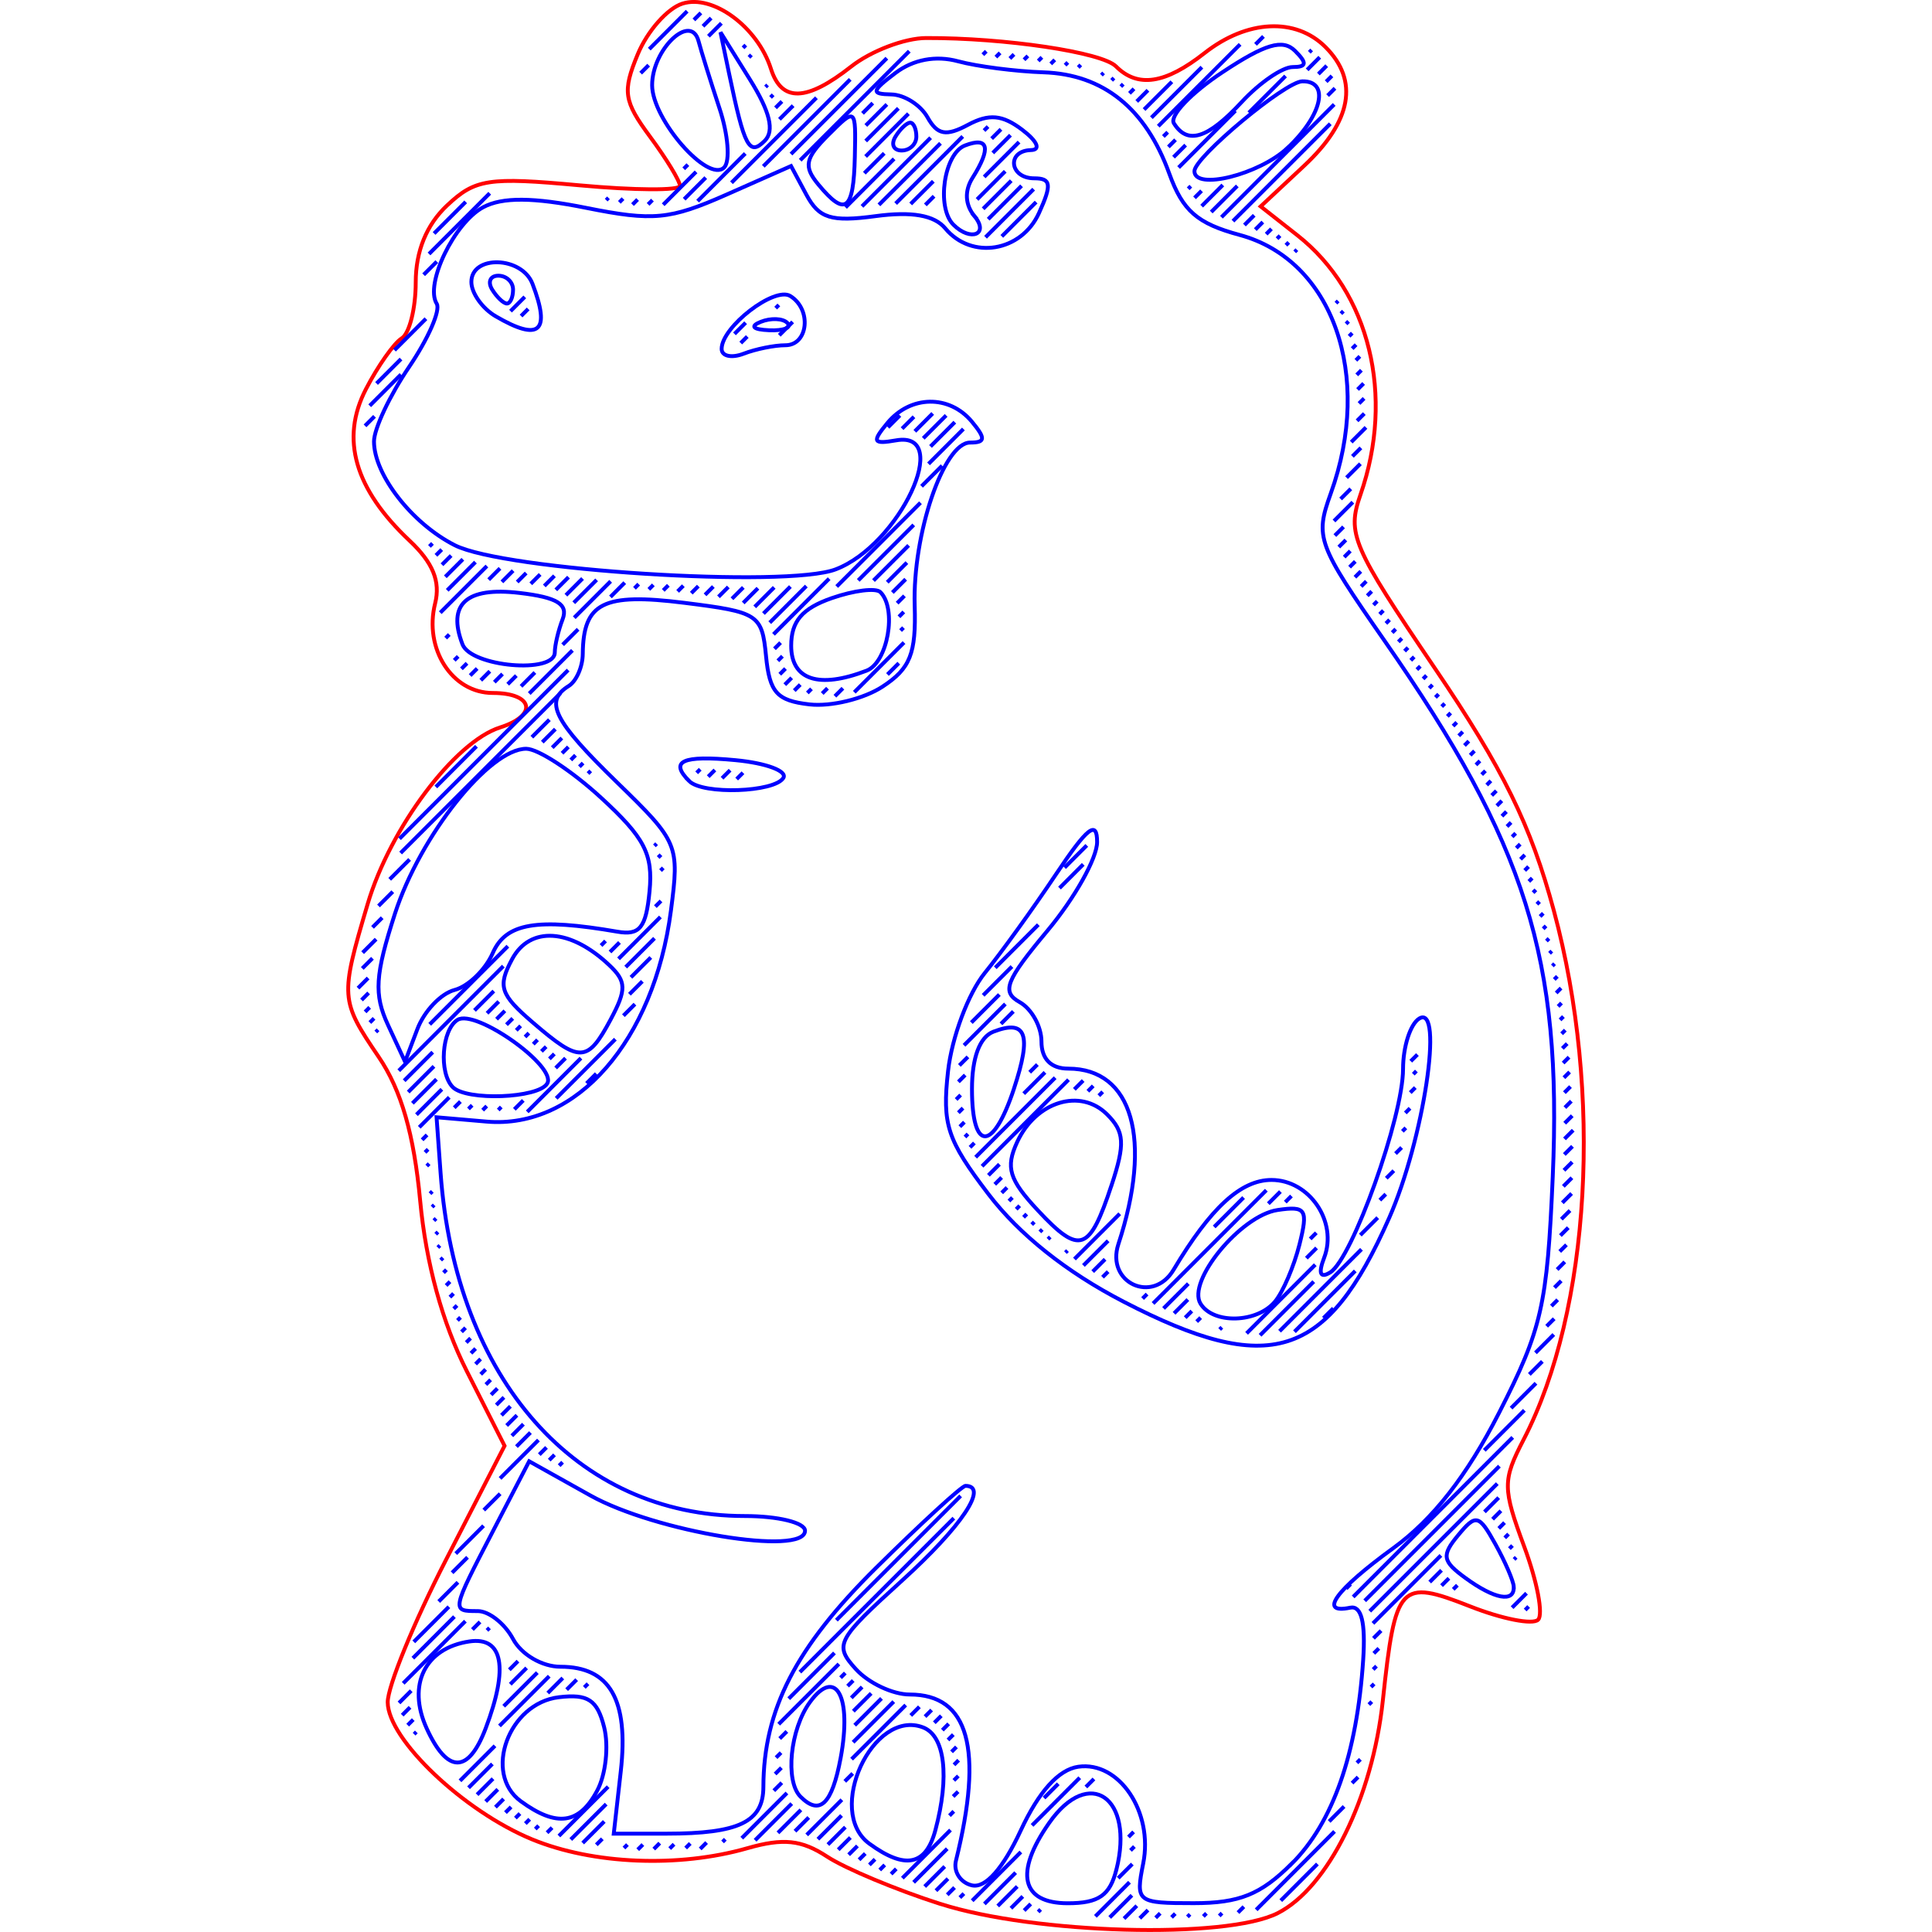 <?xml version="1.0" encoding="UTF-8" standalone="no"?>
<!-- Created with Inkscape (http://www.inkscape.org/) -->

<svg
   xmlns:dc="http://purl.org/dc/elements/1.1/"
   xmlns:cc="http://creativecommons.org/ns#"
   xmlns:rdf="http://www.w3.org/1999/02/22-rdf-syntax-ns#"
   xmlns:svg="http://www.w3.org/2000/svg"
   xmlns="http://www.w3.org/2000/svg"
   xmlns:sodipodi="http://sodipodi.sourceforge.net/DTD/sodipodi-0.dtd"
   xmlns:inkscape="http://www.inkscape.org/namespaces/inkscape"
   width="50mm"
   height="50mm"
   viewBox="0 0 50 50"
   version="1.1"
   id="svg1586"
   inkscape:version="0.92.2 2405546, 2018-03-11"
   sodipodi:docname="50.svg">
  <sodipodi:namedview
     id="base"
     pagecolor="#ffffff"
     bordercolor="#666666"
     borderopacity="1.0"
     inkscape:pageopacity="0.0"
     inkscape:pageshadow="2"
     inkscape:zoom="1.1678255"
     inkscape:cx="88.881358"
     inkscape:cy="81.91853"
     inkscape:document-units="mm"
     inkscape:current-layer="layer1"
     showgrid="false"
     inkscape:window-width="1366"
     inkscape:window-height="703"
     inkscape:window-x="0"
     inkscape:window-y="0"
     inkscape:window-maximized="1" />
  <defs
     id="defs1580" />
  <g
     transform="translate(0,-247)"
     id="layer1"
     inkscape:groupmode="layer"
     inkscape:label="Layer 1">
    <g
       id="g980"
       transform="translate(-4.481,-3.5612758e-5)">
      <path
         id="path948"
         d="m 28.818,296.274 c -1.142,-0.365 -2.462,-0.917 -2.933,-1.226 -0.661,-0.433 -1.133,-0.483 -2.06,-0.217 -1.779,0.511 -3.996,0.42 -5.572,-0.228 -1.771,-0.728 -3.731,-2.588 -3.738,-3.548 -0.003,-0.407 0.676,-2.066 1.509,-3.688 l 1.515,-2.949 -0.976,-1.93 c -0.635,-1.256 -1.057,-2.797 -1.208,-4.412 -0.161,-1.723 -0.489,-2.861 -1.073,-3.722 -0.996,-1.468 -1.001,-1.549 -0.286,-3.959 0.585,-1.972 2.253,-4.195 3.425,-4.568 0.989,-0.314 0.866,-0.893 -0.189,-0.893 -1.05,0 -1.785,-1.143 -1.49,-2.318 0.142,-0.568 -0.056,-1.054 -0.66,-1.622 -1.421,-1.336 -1.797,-2.636 -1.132,-3.921 0.311,-0.602 0.729,-1.195 0.928,-1.318 0.199,-0.123 0.362,-0.775 0.362,-1.449 0,-0.804 0.278,-1.487 0.81,-1.988 0.729,-0.687 1.069,-0.739 3.419,-0.523 1.435,0.132 2.609,0.139 2.609,0.015 0,-0.124 -0.347,-0.695 -0.772,-1.27 -0.683,-0.924 -0.72,-1.171 -0.321,-2.134 0.248,-0.599 0.769,-1.19 1.158,-1.313 0.786,-0.25 1.946,0.606 2.29,1.688 0.276,0.87 0.92,0.852 2.079,-0.061 0.512,-0.403 1.385,-0.735 1.938,-0.736 2.043,-0.006 4.547,0.368 4.912,0.733 0.564,0.564 1.275,0.457 2.293,-0.344 1.099,-0.865 2.359,-0.927 3.131,-0.154 0.868,0.869 0.678,1.921 -0.557,3.074 l -1.122,1.049 0.95,0.747 c 1.873,1.474 2.525,4.152 1.634,6.71 -0.354,1.017 -0.219,1.332 1.924,4.495 1.776,2.62 2.483,4.061 3.08,6.275 1.273,4.718 0.952,10.333 -0.782,13.686 -0.548,1.059 -0.546,1.257 0.017,2.777 0.334,0.9 0.494,1.749 0.358,1.886 -0.137,0.137 -0.93,-0.018 -1.762,-0.346 -1.82,-0.715 -1.933,-0.594 -2.257,2.437 -0.27,2.523 -1.418,4.844 -2.723,5.504 -1.337,0.677 -6.284,0.54 -8.726,-0.24 z"
         style="fill:none;stroke:#ff0000;stroke-width:0.1;stroke-miterlimit:4;stroke-dasharray:none"
         inkscape:connector-curvature="0" />
      <path
         id="path946"
         d="m 33.374,295.385 c 0.469,-1.87 -0.706,-2.686 -1.74,-1.209 -0.905,1.292 -0.723,2.08 0.48,2.08 0.801,0 1.091,-0.201 1.259,-0.871 z"
         style="fill:none;stroke:#0000ff;stroke-width:0.1;stroke-miterlimit:4;stroke-dasharray:none"
         inkscape:connector-curvature="0" />
      <path
         id="path944"
         d="m 37.91,295.234 c 1.068,-1.068 1.688,-2.837 1.85,-5.277 0.064,-0.971 -0.045,-1.411 -0.337,-1.35 -0.834,0.174 -0.374,-0.46 1.119,-1.544 1.023,-0.743 1.902,-1.867 2.736,-3.502 1.107,-2.17 1.244,-2.775 1.388,-6.107 0.244,-5.651 -0.68,-8.594 -4.355,-13.874 -1.738,-2.497 -1.801,-2.67 -1.391,-3.806 1.105,-3.057 0.052,-6.045 -2.358,-6.694 -1.096,-0.295 -1.472,-0.623 -1.82,-1.587 -0.609,-1.686 -1.708,-2.57 -3.256,-2.621 -0.721,-0.024 -1.717,-0.152 -2.211,-0.286 -0.576,-0.156 -1.159,-0.047 -1.619,0.302 -0.624,0.472 -0.638,0.546 -0.108,0.556 0.337,0.007 0.758,0.273 0.937,0.592 0.256,0.457 0.479,0.499 1.048,0.194 0.546,-0.292 0.889,-0.261 1.402,0.128 0.391,0.296 0.489,0.519 0.23,0.526 -0.641,0.016 -0.56,0.731 0.082,0.731 0.437,0 0.459,0.161 0.122,0.9 -0.458,1.005 -1.744,1.215 -2.424,0.396 -0.283,-0.342 -0.866,-0.444 -1.808,-0.317 -1.146,0.154 -1.459,0.057 -1.787,-0.555 l -0.397,-0.742 -1.669,0.739 c -1.47,0.65 -1.903,0.691 -3.631,0.344 -1.372,-0.276 -2.173,-0.281 -2.665,-0.018 -0.751,0.402 -1.518,1.992 -1.205,2.498 0.104,0.168 -0.219,0.906 -0.717,1.64 -0.498,0.734 -0.906,1.6 -0.906,1.925 0,0.861 0.981,2.122 2.091,2.686 1.276,0.649 8.576,1.112 9.857,0.624 1.653,-0.629 3.044,-3.596 1.566,-3.339 -0.602,0.105 -0.634,0.042 -0.226,-0.45 0.598,-0.721 1.602,-0.735 2.186,-0.032 0.361,0.436 0.352,0.54 -0.048,0.54 -0.682,0 -1.49,2.379 -1.433,4.22 0.038,1.243 -0.113,1.625 -0.832,2.096 -0.483,0.317 -1.335,0.524 -1.892,0.46 -0.842,-0.097 -1.031,-0.307 -1.123,-1.247 -0.105,-1.085 -0.192,-1.141 -2.118,-1.382 -2.098,-0.262 -2.613,-0.003 -2.625,1.322 -0.003,0.335 -0.167,0.709 -0.365,0.831 -0.641,0.397 -0.389,0.899 1.257,2.499 1.582,1.538 1.612,1.61 1.389,3.317 -0.44,3.365 -2.444,5.658 -4.769,5.457 l -1.296,-0.112 0.104,1.44 c 0.387,5.351 3.516,8.88 7.873,8.88 0.858,0 1.559,0.171 1.559,0.38 0,0.665 -3.873,0.029 -5.559,-0.914 l -1.58,-0.883 -0.929,1.792 c -1.088,2.097 -1.085,2.085 -0.402,2.085 0.29,0 0.7,0.324 0.912,0.72 0.217,0.405 0.753,0.72 1.228,0.72 1.278,0 1.77,0.852 1.562,2.703 l -0.182,1.617 h 1.366 c 1.876,0 2.504,-0.303 2.506,-1.209 0.005,-1.997 0.839,-3.618 2.919,-5.673 1.179,-1.165 2.219,-2.119 2.311,-2.119 0.606,0 -0.094,1.047 -1.635,2.445 -1.703,1.546 -1.769,1.67 -1.204,2.295 0.329,0.363 0.957,0.66 1.397,0.66 1.526,0 1.915,1.399 1.196,4.299 -0.071,0.285 0.117,0.573 0.416,0.64 0.348,0.078 0.803,-0.435 1.26,-1.419 0.47,-1.012 0.981,-1.578 1.49,-1.651 1.057,-0.151 1.946,1.173 1.68,2.503 -0.2,1 -0.164,1.028 1.307,1.028 1.182,0 1.736,-0.224 2.535,-1.023 z"
         style="fill:none;stroke:#0000ff;stroke-width:0.1;stroke-miterlimit:4;stroke-dasharray:none"
         inkscape:connector-curvature="0" />
      <path
         id="path942"
         d="m 33.551,280.683 c -1.471,-0.762 -2.693,-1.735 -3.488,-2.778 -1.073,-1.407 -1.202,-1.801 -1.046,-3.189 0.098,-0.871 0.525,-2.01 0.948,-2.532 0.423,-0.522 1.251,-1.669 1.839,-2.549 0.819,-1.226 1.07,-1.423 1.07,-0.844 0,0.416 -0.577,1.448 -1.283,2.293 -1.088,1.303 -1.197,1.585 -0.72,1.852 0.31,0.174 0.563,0.631 0.563,1.018 0,0.453 0.246,0.702 0.694,0.702 1.663,0 2.187,1.832 1.297,4.541 -0.329,1 0.889,1.568 1.428,0.665 0.958,-1.605 1.742,-2.325 2.533,-2.325 0.985,0 1.72,1.084 1.364,2.013 -0.157,0.409 -0.102,0.54 0.158,0.379 0.569,-0.352 1.884,-4.026 1.884,-5.265 0,-0.575 0.188,-1.161 0.417,-1.303 0.648,-0.401 0.115,3.144 -0.777,5.161 -1.617,3.658 -3.095,4.122 -6.879,2.162 z"
         style="fill:none;stroke:#0000ff;stroke-width:0.1;stroke-miterlimit:4;stroke-dasharray:none"
         inkscape:connector-curvature="0" />
      <path
         id="path940"
         d="m 37.479,280.684 c 0.206,-0.249 0.49,-0.911 0.631,-1.471 0.229,-0.915 0.172,-1.007 -0.565,-0.898 -0.953,0.141 -2.354,1.844 -1.994,2.425 0.33,0.535 1.466,0.502 1.928,-0.056 z"
         style="fill:none;stroke:#0000ff;stroke-width:0.1;stroke-miterlimit:4;stroke-dasharray:none"
         inkscape:connector-curvature="0" />
      <path
         id="path938"
         d="m 33.248,277.674 c 0.354,-1.073 0.335,-1.384 -0.114,-1.832 -0.691,-0.691 -1.841,-0.339 -2.328,0.712 -0.306,0.662 -0.211,0.973 0.543,1.779 1.078,1.152 1.329,1.065 1.898,-0.659 z"
         style="fill:none;stroke:#0000ff;stroke-width:0.1;stroke-miterlimit:4;stroke-dasharray:none"
         inkscape:connector-curvature="0" />
      <path
         id="path936"
         d="m 30.723,275.172 c 0.463,-1.404 0.32,-1.799 -0.532,-1.472 -0.355,0.136 -0.555,0.671 -0.555,1.484 0,1.637 0.546,1.63 1.088,-0.013 z"
         style="fill:none;stroke:#0000ff;stroke-width:0.1;stroke-miterlimit:4;stroke-dasharray:none"
         inkscape:connector-curvature="0" />
      <path
         id="path934"
         d="m 22.318,267.215 c -0.519,-0.519 -0.179,-0.673 1.198,-0.542 0.791,0.075 1.348,0.282 1.238,0.46 -0.231,0.374 -2.082,0.437 -2.436,0.082 z"
         style="fill:none;stroke:#0000ff;stroke-width:0.1;stroke-miterlimit:4;stroke-dasharray:none"
         inkscape:connector-curvature="0" />
      <path
         id="path932"
         d="m 23.157,256.029 c 0,-0.569 1.367,-1.622 1.777,-1.368 0.56,0.346 0.467,1.274 -0.128,1.274 -0.281,0 -0.767,0.098 -1.08,0.219 -0.313,0.12 -0.569,0.064 -0.569,-0.124 z"
         style="fill:none;stroke:#0000ff;stroke-width:0.1;stroke-miterlimit:4;stroke-dasharray:none"
         inkscape:connector-curvature="0" />
      <path
         id="path930"
         d="m 24.859,255.357 c -0.12,-0.12 -0.43,-0.132 -0.69,-0.028 -0.287,0.115 -0.202,0.2 0.217,0.218 0.379,0.016 0.592,-0.07 0.472,-0.189 z"
         style="fill:none;stroke:#0000ff;stroke-width:0.1;stroke-miterlimit:4;stroke-dasharray:none"
         inkscape:connector-curvature="0" />
      <path
         id="path928"
         d="m 17.31,255.186 c -0.346,-0.202 -0.63,-0.602 -0.63,-0.889 0,-0.706 1.307,-0.667 1.581,0.047 0.478,1.245 0.185,1.504 -0.951,0.842 z"
         style="fill:none;stroke:#0000ff;stroke-width:0.1;stroke-miterlimit:4;stroke-dasharray:none"
         inkscape:connector-curvature="0" />
      <path
         id="path926"
         d="m 17.759,254.495 c 0,-0.198 -0.171,-0.36 -0.381,-0.36 -0.21,0 -0.281,0.162 -0.159,0.36 0.122,0.198 0.294,0.36 0.381,0.36 0.087,0 0.159,-0.162 0.159,-0.36 z"
         style="fill:none;stroke:#0000ff;stroke-width:0.1;stroke-miterlimit:4;stroke-dasharray:none"
         inkscape:connector-curvature="0" />
      <path
         id="path924"
         d="m 28.688,294.367 c 0.373,-1.394 0.248,-2.445 -0.318,-2.662 -1.3,-0.499 -2.536,2.171 -1.392,3.008 0.928,0.679 1.464,0.57 1.71,-0.346 z"
         style="fill:none;stroke:#0000ff;stroke-width:0.1;stroke-miterlimit:4;stroke-dasharray:none"
         inkscape:connector-curvature="0" />
      <path
         id="path922"
         d="m 19.936,293.343 c 0.222,-0.414 0.303,-1.154 0.18,-1.643 -0.177,-0.707 -0.417,-0.866 -1.172,-0.776 -1.299,0.154 -1.966,1.974 -0.986,2.691 0.929,0.679 1.512,0.599 1.978,-0.272 z"
         style="fill:none;stroke:#0000ff;stroke-width:0.1;stroke-miterlimit:4;stroke-dasharray:none"
         inkscape:connector-curvature="0" />
      <path
         id="path920"
         d="m 26.236,292.5 c 0.299,-1.597 -0.123,-2.368 -0.794,-1.449 -0.513,0.702 -0.647,2.043 -0.245,2.446 0.5,0.501 0.815,0.199 1.039,-0.997 z"
         style="fill:none;stroke:#0000ff;stroke-width:0.1;stroke-miterlimit:4;stroke-dasharray:none"
         inkscape:connector-curvature="0" />
      <path
         id="path918"
         d="m 17.049,291.733 c 0.6,-1.58 0.45,-2.381 -0.422,-2.252 -1.148,0.171 -1.616,1.124 -1.105,2.247 0.537,1.179 1.079,1.181 1.527,0.005 z"
         style="fill:none;stroke:#0000ff;stroke-width:0.1;stroke-miterlimit:4;stroke-dasharray:none"
         inkscape:connector-curvature="0" />
      <path
         id="path916"
         d="m 43.657,288.066 c -0.007,-0.149 -0.221,-0.645 -0.476,-1.104 -0.427,-0.769 -0.502,-0.787 -0.963,-0.231 -0.434,0.524 -0.41,0.67 0.184,1.104 0.755,0.552 1.274,0.648 1.254,0.231 z"
         style="fill:none;stroke:#0000ff;stroke-width:0.1;stroke-miterlimit:4;stroke-dasharray:none"
         inkscape:connector-curvature="0" />
      <path
         id="path914"
         d="m 18.642,275.043 c 0.269,-0.435 -1.849,-1.94 -2.32,-1.649 -0.409,0.253 -0.488,1.376 -0.122,1.742 0.359,0.359 2.206,0.289 2.442,-0.092 z"
         style="fill:none;stroke:#0000ff;stroke-width:0.1;stroke-miterlimit:4;stroke-dasharray:none"
         inkscape:connector-curvature="0" />
      <path
         id="path912"
         d="m 16.245,272.62 c 0.354,-0.092 0.799,-0.523 0.989,-0.956 0.341,-0.777 1.135,-0.912 3.225,-0.552 0.58,0.1 0.742,-0.102 0.832,-1.044 0.093,-0.964 -0.126,-1.387 -1.26,-2.428 -0.755,-0.693 -1.624,-1.261 -1.931,-1.262 -0.952,-0.003 -2.742,2.244 -3.397,4.265 -0.515,1.591 -0.547,2.093 -0.182,2.88 l 0.442,0.953 0.32,-0.844 c 0.176,-0.464 0.609,-0.92 0.963,-1.012 z"
         style="fill:none;stroke:#0000ff;stroke-width:0.1;stroke-miterlimit:4;stroke-dasharray:none"
         inkscape:connector-curvature="0" />
      <path
         id="path910"
         d="m 20.284,273.385 c 0.414,-0.774 0.409,-0.985 -0.029,-1.401 -1.009,-0.959 -2.059,-1.025 -2.522,-0.158 -0.376,0.703 -0.309,0.909 0.538,1.637 1.22,1.05 1.414,1.042 2.013,-0.077 z"
         style="fill:none;stroke:#0000ff;stroke-width:0.1;stroke-miterlimit:4;stroke-dasharray:none"
         inkscape:connector-curvature="0" />
      <path
         id="path908"
         d="m 26.907,264.357 c 0.548,-0.21 0.793,-1.598 0.359,-2.032 -0.116,-0.116 -0.683,-0.046 -1.26,0.155 -0.766,0.267 -1.049,0.599 -1.049,1.231 0,0.886 0.712,1.122 1.95,0.646 z"
         style="fill:none;stroke:#0000ff;stroke-width:0.1;stroke-miterlimit:4;stroke-dasharray:none"
         inkscape:connector-curvature="0" />
      <path
         id="path906"
         d="m 18.839,263.885 c 0,-0.182 0.091,-0.568 0.202,-0.858 0.15,-0.39 -0.141,-0.568 -1.117,-0.682 -1.376,-0.161 -1.874,0.288 -1.474,1.33 0.223,0.583 2.389,0.772 2.389,0.209 z"
         style="fill:none;stroke:#0000ff;stroke-width:0.1;stroke-miterlimit:4;stroke-dasharray:none"
         inkscape:connector-curvature="0" />
      <path
         id="path904"
         d="m 29.7,252.593 c -0.243,-0.293 -0.261,-0.655 -0.05,-0.99 0.488,-0.772 0.418,-1.073 -0.195,-0.838 -0.543,0.208 -0.747,1.603 -0.3,2.05 0.448,0.448 0.936,0.249 0.544,-0.222 z"
         style="fill:none;stroke:#0000ff;stroke-width:0.1;stroke-miterlimit:4;stroke-dasharray:none"
         inkscape:connector-curvature="0" />
      <path
         id="path902"
         d="m 26.604,251.056 c 0.028,-1.276 0.027,-1.276 -0.69,-0.559 -0.598,0.599 -0.641,0.811 -0.254,1.278 0.701,0.846 0.913,0.684 0.944,-0.719 z"
         style="fill:none;stroke:#0000ff;stroke-width:0.1;stroke-miterlimit:4;stroke-dasharray:none"
         inkscape:connector-curvature="0" />
      <path
         id="path900"
         d="m 23.1,249.8 c -0.226,-0.685 -0.47,-1.466 -0.541,-1.736 -0.197,-0.744 -1.201,0.21 -1.201,1.141 0,0.886 1.45,2.543 1.864,2.129 0.159,-0.159 0.105,-0.85 -0.122,-1.535 z"
         style="fill:none;stroke:#0000ff;stroke-width:0.1;stroke-miterlimit:4;stroke-dasharray:none"
         inkscape:connector-curvature="0" />
      <path
         id="path898"
         d="m 37.799,250.832 c 0.904,-0.85 1.102,-1.744 0.383,-1.727 -0.444,0.01 -2.789,1.965 -2.789,2.324 0,0.506 1.675,0.089 2.406,-0.598 z"
         style="fill:none;stroke:#0000ff;stroke-width:0.1;stroke-miterlimit:4;stroke-dasharray:none"
         inkscape:connector-curvature="0" />
      <path
         id="path896"
         d="m 23.886,249.053 -0.759,-1.218 0.225,1.08 c 0.396,1.899 0.519,2.13 0.921,1.728 0.256,-0.256 0.136,-0.752 -0.387,-1.59 z"
         style="fill:none;stroke:#0000ff;stroke-width:0.1;stroke-miterlimit:4;stroke-dasharray:none"
         inkscape:connector-curvature="0" />
      <path
         id="path894"
         d="m 28.196,250.535 c 0,-0.198 -0.071,-0.36 -0.159,-0.36 -0.087,0 -0.259,0.162 -0.381,0.36 -0.122,0.198 -0.051,0.36 0.159,0.36 0.21,0 0.381,-0.162 0.381,-0.36 z"
         style="fill:none;stroke:#0000ff;stroke-width:0.1;stroke-miterlimit:4;stroke-dasharray:none"
         inkscape:connector-curvature="0" />
      <path
         id="path1074"
         d="m 36.621,249.635 c 0.459,-0.495 1.05,-0.9 1.314,-0.9 0.364,0 0.38,-0.101 0.063,-0.417 -0.317,-0.317 -0.772,-0.183 -1.884,0.554 -0.807,0.534 -1.371,1.127 -1.253,1.318 0.35,0.566 0.875,0.401 1.759,-0.554 z"
         style="fill:none;stroke:#0000ff;stroke-width:0.1;stroke-miterlimit:4;stroke-dasharray:none"
         inkscape:connector-curvature="0" />
      <path
         id="path878"
         style="fill:none;stroke:#0000ff;stroke-width:0.1"
         d="m 16.533,252.224 -0.818,0.818 m -0.131,0.53 1.571,-1.571 m 5.11,-4.711 -0.981,0.981 m -5.839,5.839 0.34,-0.34 m 6.835,-6.436 -0.181,0.181 m -1.378,1.378 0.207,-0.207 m 1.618,-1.219 -0.212,0.212 m 0.141,0.258 0.336,-0.336 m -7.647,7.647 -0.814,0.814 m -0.464,0.863 0.633,-0.633 m -8.06e-4,0.4 -0.809,0.809 m 9.662,-9.263 0.071,-0.071 m -9.608,9.608 -0.246,0.246 m 9.936,-9.537 0.063,-0.063 m -3.699,3.699 -0.059,0.059 m 0.341,0.058 0.095,-0.096 m -2.543,2.543 -0.369,0.369 m 3.157,-2.758 0.132,-0.132 m -2.832,2.832 -0.184,0.184 m 6.327,-5.928 0.052,-0.052 m -2.062,2.062 -0.107,0.107 m -0.922,0.922 0.112,-0.112 m 3.124,-2.725 -0.068,0.068 m -2.778,2.778 0.851,-0.851 m 2.222,-1.823 -0.166,0.166 m -2.364,2.364 0.558,-0.558 m 2.262,-1.863 -0.354,0.354 m -2.118,2.118 1.233,-1.233 m 1.842,-1.443 -2.199,2.199 m 0.824,-0.425 2.249,-2.249 m 0.948,-0.549 -2.481,2.481 m 0.239,0.16 2.823,-2.823 m -0.945,1.344 -0.266,0.266 m -11.207,11.207 0.078,-0.078 m 11.76,-11.361 -0.545,0.545 m -11.125,11.125 0.149,-0.149 m 11.819,-11.42 -0.846,0.846 m -10.966,10.966 0.237,-0.237 m 11.835,-11.436 -1.108,1.108 m -10.877,10.877 0.453,-0.453 m 13.546,-13.147 -0.088,0.088 m -3.067,3.067 0.515,-0.515 m -10.58,10.58 -0.73,0.73 m 14.199,-13.8 0.109,-0.109 m -2.743,2.743 -1.257,1.257 m -10.488,10.488 1.207,-1.207 m 13.641,-13.242 -0.107,0.107 m -3.827,3.827 1.776,-1.776 m -4.787,4.787 -0.289,0.289 m -6.361,6.361 0.293,-0.293 m 13.661,-13.262 -0.099,0.099 m -3.756,3.756 1.594,-1.594 m -4.184,4.184 -0.082,0.082 m -0.904,0.904 0.169,-0.169 m -6.06,6.06 -0.29,0.29 m -1.455,1.455 0.093,-0.093 m 15.337,-14.938 -0.094,0.094 m -3.69,3.69 1.736,-1.736 m -11.299,11.299 -0.232,0.232 m 13.808,-13.409 0.104,-0.104 m -1.727,1.727 -0.103,0.103 m -1.899,1.899 0.586,-0.587 m -3.64,3.64 -0.346,0.346 m -6.431,6.431 0.242,-0.242 m -2.122,2.122 -0.101,0.101 M 32.046,248.686 l 0.07,-0.07 m -1.73,1.73 -0.241,0.241 m -1.716,1.716 0.225,-0.225 m -9.824,9.824 -0.262,0.262 m -2.145,2.145 0.144,-0.144 m 15.884,-15.485 -0.065,0.065 m -2.212,2.212 0.459,-0.459 m -11.438,11.438 -0.329,0.329 m -2.217,2.217 0.181,-0.181 m 14.024,-13.625 -0.902,0.902 m -10.825,10.825 0.431,-0.431 m -2.4,2.4 -0.233,0.233 m 16.06,-15.661 0.057,-0.057 m -2.546,2.546 -0.728,0.728 m -10.438,10.438 0.592,-0.592 m -2.436,2.436 -0.211,0.211 m 15.975,-15.575 0.06,-0.06 m -2.658,2.658 -0.727,0.727 m -10.582,10.582 0.942,-0.942 m -2.441,2.441 -0.223,0.223 m 15.867,-15.468 0.063,-0.063 m -2.632,2.632 -0.864,0.864 m -9.775,9.775 0.369,-0.369 m -1.206,1.206 -0.4,0.4 m -1.077,1.077 0.358,-0.358 m 15.505,-15.106 -0.117,0.117 m -3.725,3.725 1.245,-1.245 m -10.222,10.222 -0.108,0.108 m -2.724,2.724 1.118,-1.118 m -2.483,2.483 -1.052,1.052 m 18.14,-17.741 0.289,-0.289 m -2.894,2.894 -0.888,0.888 m -9.135,9.135 0.117,-0.117 m -2.205,2.205 -4.364,4.364 m 19.269,-18.87 0.719,-0.719 m -13.031,13.031 -0.132,0.132 m -6.797,6.797 4.137,-4.137 m 16.6,-16.201 -1.307,1.307 m -12.26,12.26 0.147,-0.147 m -3.467,3.467 -0.453,0.453 m -3.679,3.679 0.515,-0.515 m 21.493,-21.094 -2.118,2.118 m -12.085,12.085 0.182,-0.182 m -3.7,3.7 -0.338,0.338 m -4.239,4.239 0.369,-0.369 m 22.534,-22.135 -0.206,0.206 m -2.385,2.385 0.112,-0.112 m -11.759,11.759 -0.214,0.214 m -3.955,3.955 0.249,-0.249 m -4.65,4.65 -0.25,0.25 m 20.597,-20.198 0.184,-0.184 m -7.133,7.133 -0.308,0.308 m -4.386,4.386 0.254,-0.254 m -4.139,4.139 -0.164,0.164 m -5.161,5.161 0.349,-0.349 m 20.95,-20.551 -0.313,0.313 m -7.025,7.025 0.307,-0.307 m -4.416,4.416 -0.294,0.294 m -4.171,4.171 0.122,-0.122 m -5.255,5.255 -0.263,0.263 m 21.126,-20.727 1.47,-1.47 m -7.834,7.834 -0.462,0.462 m -4.442,4.442 0.381,-0.381 m -4.525,4.525 -0.095,0.095 m -5.73,5.73 0.262,-0.262 m 24.418,-24.019 -0.061,0.061 m -1.564,1.564 0.95,-0.95 m -8.784,8.784 -0.592,0.592 m -4.362,4.362 0.504,-0.504 m -4.749,4.749 -0.069,0.069 m -5.861,5.861 0.183,-0.183 m 24.615,-24.216 -0.326,0.326 m -3.079,3.079 0.068,-0.068 m -6.108,6.108 -0.629,0.629 m -4.323,4.323 0.698,-0.698 m -10.89,10.89 -0.117,0.117 m 24.67,-24.271 0.216,-0.216 m -3.239,3.239 -0.181,0.181 m -6.885,6.885 0.903,-0.903 m -4.065,4.065 -0.947,0.947 m -10.349,10.349 0.108,-0.108 m 24.79,-24.391 -0.149,0.149 m -3.222,3.222 0.547,-0.547 m -7.264,7.264 -0.533,0.533 m -3.831,3.831 1.44,-1.44 m -11.674,11.674 -0.058,0.058 m 24.633,-24.234 0.19,-0.19 m -2.528,2.528 -0.675,0.675 m -9.692,9.692 2.168,-2.168 m -3.621,3.621 -0.158,0.158 m 11.568,-11.169 2.918,-2.918 m -10.882,10.882 -1.435,1.435 m -2.081,2.081 0.119,-0.119 m 14.178,-13.779 -2.519,2.519 m -9.303,9.303 0.91,-0.91 m -3.188,3.188 -0.147,0.147 m -9.06,9.06 2.023,-2.023 m 19.314,-18.915 -0.252,0.252 m -9.244,9.244 0.508,-0.508 m -2.982,2.982 -0.177,0.177 m -2.281,2.281 0.092,-0.092 m -5.095,5.095 -2.706,2.706 m 22.166,-21.767 0.195,-0.195 m -9.243,9.243 -0.344,0.344 m -2.539,2.539 0.155,-0.155 m -2.209,2.209 -0.173,0.173 m -6.049,6.049 0.5,-0.5 m -1.581,1.581 -0.739,0.739 m 22.309,-21.91 0.136,-0.136 m -9.498,9.498 -0.189,0.189 m -2.323,2.323 0.106,-0.106 m -2.106,2.106 -0.208,0.208 m -1.75,1.75 0.056,-0.056 m -4.085,4.085 -0.303,0.303 m -2.04,2.04 0.666,-0.666 m 21.896,-21.497 -0.077,0.077 m -9.785,9.785 0.125,-0.125 m -1.974,1.974 -0.137,0.137 m -2.214,2.214 0.163,-0.163 m -2.122,2.122 -0.072,0.072 m -4.183,4.183 0.215,-0.215 m -1.77,1.77 -0.622,0.622 m 22.606,-22.207 0.073,-0.073 m -9.971,9.971 -0.075,0.075 m -1.699,1.699 0.206,-0.206 m -4.649,4.649 -0.07,0.07 m -3.988,3.988 0.163,-0.163 m -1.835,1.835 -0.657,0.657 m 22.729,-22.33 0.056,-0.056 m -10.167,10.167 -1.286,1.286 m -6.555,6.555 0.117,-0.117 m -2.197,2.197 -0.114,0.114 m -2.51,2.51 0.776,-0.776 m 11.634,-11.235 -0.293,0.293 m -6.007,6.007 0.146,-0.146 m -1.074,1.074 -0.246,0.246 m -2.199,2.199 0.1,-0.1 m -1.772,1.772 -0.16,0.16 m -0.831,0.831 0.127,-0.127 m 6.04,-5.641 -1.084,1.084 m -2.207,2.207 0.111,-0.111 m -1.693,1.693 -0.095,0.095 m -1.124,1.124 0.079,-0.079 m 5.86,-5.461 -0.746,0.746 m -2.18,2.18 0.121,-0.121 m -1.537,1.537 -0.106,0.106 m -1.446,1.446 0.061,-0.061 m 5.737,-5.337 -0.514,0.514 m -2.11,2.11 0.128,-0.128 m -1.374,1.374 -0.078,0.078 m 3.395,-2.996 0.334,-0.334 m -1.988,1.988 -0.255,0.255 m -1.069,1.069 0.23,-0.23 m -2.354,2.354 -0.059,0.059 m 23.445,-23.046 0.057,-0.057 m -18.199,18.199 -0.298,0.298 m -2.489,2.489 1.39,-1.39 m -3.799,3.799 -0.054,0.054 m 23.52,-23.121 0.064,-0.064 m -18.841,18.841 -1.531,1.531 m -3.165,3.165 0.056,-0.056 m 23.616,-23.217 -0.065,0.065 m -19.656,19.656 0.251,-0.251 m -4.097,4.097 -0.057,0.057 m 23.638,-23.239 0.081,-0.081 m -23.612,23.612 -0.053,0.053 m 23.663,-23.264 0.101,-0.101 m -23.631,23.631 -0.059,0.059 m 23.685,-23.286 0.103,-0.103 m -23.639,23.639 -0.076,0.076 m 23.634,-23.235 0.121,-0.121 m -23.588,23.588 -0.099,0.1 m 23.588,-23.189 0.156,-0.156 m -23.553,23.553 -0.093,0.093 m 23.527,-23.128 0.131,-0.131 m -23.475,23.475 -0.086,0.086 m 23.38,-22.981 0.187,-0.187 m -23.39,23.39 -0.079,0.079 m 23.131,-22.731 0.381,-0.381 m -23.303,23.303 -0.104,0.104 m 23.056,-22.657 0.22,-0.22 m -23.042,23.042 -0.112,0.112 m 22.782,-22.383 0.359,-0.359 m -22.899,22.899 -0.12,0.12 m 22.507,-22.108 0.263,-0.263 m -22.52,22.52 -0.131,0.131 m 22.217,-21.818 0.487,-0.487 m -22.443,22.443 -0.127,0.127 m 22.105,-21.706 0.225,-0.225 m -22.074,22.074 -0.123,0.123 m 22.074,-21.675 0.182,-0.182 m -21.957,21.957 -0.164,0.164 m 22.079,-21.679 0.158,-0.158 m -21.904,21.904 -0.198,0.198 m 22.083,-21.684 0.148,-0.148 m -21.865,21.865 -0.232,0.232 m 22.088,-21.688 0.152,-0.152 m -7.092,7.092 -0.575,0.575 m -14.439,14.439 0.266,-0.266 m 21.982,-21.583 -0.134,0.134 m -7.806,7.806 0.614,-0.614 m -14.488,14.488 -0.3,0.3 M 39.866,262.418 l 0.115,-0.115 m -8.628,8.628 -1.114,1.114 m -12.393,12.393 0.363,-0.363 m 21.914,-21.515 -0.096,0.097 m -10.102,10.102 0.745,-0.745 m -12.254,12.254 -0.993,0.993 m 22.764,-22.365 0.095,-0.095 m -9.938,9.938 -0.725,0.725 m -11.181,11.181 0.186,-0.186 m -1.199,1.199 -0.423,0.423 m 23.347,-22.947 0.093,-0.093 m -9.942,9.942 -1.07,1.07 m -10.735,10.735 0.137,-0.137 m -1.836,1.836 -0.72,0.72 m 24.235,-23.835 0.091,-0.091 m -9.895,9.895 -0.321,0.321 m -1.076,1.076 0.221,-0.221 m -10.49,10.49 -0.089,0.089 m -2.771,2.771 0.4,-0.4 m 24.18,-23.781 -0.09,0.09 m -11.387,11.387 0.176,-0.176 m -13.128,13.128 -0.497,0.497 m 24.996,-24.597 0.089,-0.089 m -11.578,11.578 -0.116,0.116 m -14.036,14.036 0.908,-0.908 m 24.982,-24.583 -0.089,0.089 m -11.708,11.708 0.12,-0.12 m -13.162,13.162 -1.075,1.075 m 25.984,-25.585 0.089,-0.088 m -11.8,11.8 -0.117,0.117 m -14.406,14.406 1.609,-1.609 m 24.873,-24.474 -0.088,0.088 m -10.181,10.181 0.2,-0.2 m -1.797,1.797 -0.078,0.078 m -12.747,12.747 0.197,-0.197 m -1.781,1.781 -0.315,0.315 m 26.661,-26.262 0.085,-0.085 m -10.029,10.029 -0.55,0.55 m -1.39,1.39 0.113,-0.113 m -12.549,12.549 -0.065,0.065 m -2.194,2.194 0.203,-0.203 m 26.619,-26.219 -0.082,0.082 m -11.9,11.9 2.059,-2.058 m -16.613,16.613 -0.144,0.144 m 26.76,-26.361 0.078,-0.078 m -9.735,9.735 -2.239,2.239 m -14.698,14.698 0.058,-0.058 m 26.769,-26.37 -0.087,0.087 m -9.653,9.653 0.228,-0.228 m -2.167,2.167 -0.285,0.285 m 12.025,-11.626 0.095,-0.095 m -9.407,9.407 -0.139,0.139 m -2.409,2.409 0.177,-0.177 m -12.517,12.517 -0.224,0.224 m 24.571,-24.172 0.104,-0.104 m -9.318,9.318 -0.1,0.1 m -2.514,2.514 0.137,-0.137 m -12.433,12.433 -0.422,0.422 m 24.694,-24.295 0.113,-0.113 m -11.813,11.813 -0.089,0.089 m -13.075,13.075 0.87,-0.87 m 24.252,-23.852 -0.109,0.109 m -11.75,11.75 0.09,-0.09 m -12.175,12.175 -1.288,1.288 m 25.271,-24.872 0.103,-0.103 m -11.728,11.728 -0.083,0.083 m -12.313,12.313 0.389,-0.389 m -1.755,1.755 -0.905,0.905 m 26.441,-26.041 0.097,-0.097 m -11.676,11.676 -0.066,0.067 m -12.036,12.036 0.259,-0.259 m -2.182,2.182 -0.616,0.616 m 26.35,-25.951 0.108,-0.108 m -11.611,11.611 -0.062,0.062 m -11.789,11.789 0.095,-0.095 m -2.458,2.458 -0.412,0.412 m 26.259,-25.86 0.119,-0.119 m -11.546,11.546 -0.057,0.058 m -14.553,14.553 0.315,-0.315 m 25.983,-25.584 -0.129,0.129 m -25.916,25.916 0.212,-0.212 m 25.952,-25.552 -0.117,0.117 m -11.295,11.295 0.052,-0.052 m -14.399,14.399 -0.146,0.146 m 25.92,-25.52 0.105,-0.105 m -10.127,10.127 -1.172,1.172 m -14.468,14.468 0.117,-0.117 m 25.769,-25.37 -0.091,0.091 m -11.095,11.095 0.639,-0.639 m -14.97,14.97 -0.112,0.112 m 25.646,-25.247 0.101,-0.101 m -10.744,10.744 -0.319,0.319 m -14.426,14.426 0.086,-0.086 m 25.523,-25.124 -0.112,0.112 m -10.817,10.817 0.144,-0.144 m -14.39,14.39 -0.13,0.13 m 25.302,-24.903 0.099,-0.099 M 20.22,293.24 18.945,294.515 m 25.103,-24.704 0.086,-0.086 m -23.965,23.965 -0.916,0.916 m 24.904,-24.505 0.072,-0.072 m -24.11,24.11 -0.558,0.558 m 24.695,-24.296 0.068,-0.068 m -7.659,7.659 -0.761,0.761 m -1.853,1.853 0.116,-0.116 m -14.098,14.098 -0.155,0.155 m 24.424,-24.025 0.082,-0.082 m -7.166,7.166 -2.932,2.932 m -8.196,8.196 3.216,-3.216 m 15.15,-14.751 -0.074,0.074 m -3.427,3.427 0.173,-0.172 m -3.546,3.546 -0.313,0.313 m -2.711,2.711 0.641,-0.641 m -6.069,6.069 -3.984,3.984 m -4.553,4.553 0.09,-0.089 m 23.849,-23.45 -0.066,0.066 m -3.445,3.445 0.08,-0.081 m -3.234,3.234 -0.159,0.159 m -2.878,2.878 0.357,-0.357 m -9.146,9.146 -1.184,1.184 m -3.907,3.907 0.132,-0.132 m 23.523,-23.123 -0.058,0.058 m -3.605,3.605 0.131,-0.131 m -5.784,5.784 -0.171,0.171 m -10.521,10.521 1.558,-1.558 m -4.636,4.636 -0.154,0.154 m 23.255,-22.856 0.057,-0.057 m -3.741,3.741 -0.121,0.121 m -5.4,5.4 0.103,-0.103 m -9.197,9.197 -0.122,0.122 m -1.575,1.575 0.185,-0.185 m -2.92,2.92 -0.112,0.112 m 22.892,-22.493 0.08,-0.08 m -3.921,3.921 -0.089,0.089 m -14.358,14.358 0.144,-0.144 m -1.867,1.867 -0.128,0.128 m -2.34,2.34 0.119,-0.119 m 22.536,-22.137 -0.126,0.126 m -4.158,4.158 0.158,-0.158 m -2.208,2.208 -0.158,0.158 m -2.343,2.343 0.056,-0.056 m -9.309,9.309 -0.281,0.281 m -1.971,1.971 0.162,-0.162 m -1.936,1.936 -0.165,0.165 m 22.203,-21.804 0.088,-0.088 m -4.34,4.34 -0.195,0.195 m -2.068,2.068 0.264,-0.264 m -11.527,11.527 -0.462,0.462 m -2.057,2.057 0.206,-0.206 m -1.462,1.462 -0.07,0.07 m 21.674,-21.275 0.086,-0.086 m -4.597,4.597 -0.154,0.154 m -3.448,3.448 1.777,-1.777 m -11.225,11.225 -0.694,0.694 m -2.923,2.923 1.169,-1.169 m 20.144,-19.744 -0.095,0.095 m -5.21,5.21 0.451,-0.451 m -1.656,1.655 -1.389,1.389 m -10.533,10.533 1.052,-1.052 m -2.64,2.64 -0.948,0.948 m 20.892,-20.493 0.124,-0.124 m -5.323,5.323 -2.12,2.12 m -11.075,11.075 1.4,-1.4 m -2.713,2.713 -0.594,0.594 m 20.321,-19.922 0.152,-0.152 m -5.532,5.532 -1.573,1.573 m -9.931,9.931 0.224,-0.224 m -1.726,1.726 -0.204,0.204 m -1.29,1.29 0.356,-0.356 m 19.691,-19.292 -0.147,0.147 m -6.223,6.223 0.255,-0.255 m -10.396,10.396 -0.17,0.17 m -3.062,3.062 0.909,-0.909 m 18.857,-18.457 -0.158,0.158 m -16.306,16.306 0.18,-0.18 m -2.58,2.58 -0.613,0.613 m 19.333,-18.934 0.166,-0.166 m -16.115,16.115 -0.163,0.163 m -2.962,2.962 0.452,-0.452 m 18.811,-18.411 -0.195,0.195 m -15.961,15.961 0.139,-0.139 m -2.664,2.664 -0.315,0.315 m 18.796,-18.396 0.225,-0.225 m -15.961,15.961 -0.127,0.127 m -2.663,2.663 0.228,-0.228 m 18.505,-18.106 -0.212,0.212 m -15.795,15.795 0.12,-0.12 m -2.416,2.416 -0.161,0.161 m 18.243,-17.843 0.214,-0.214 m -15.888,15.888 -0.115,0.115 m -2.186,2.186 0.145,-0.145 m 18.036,-17.637 -0.222,0.222 m -15.791,15.791 0.127,-0.127 m -1.898,1.898 -0.13,0.13 m 17.666,-17.267 0.24,-0.24 m -15.989,15.989 -0.112,0.112 m -1.511,1.511 0.134,-0.134 m 17.436,-17.037 -0.223,0.223 m -17.055,17.055 1.246,-1.246 m 15.988,-15.589 -0.205,0.205 m -16.738,16.738 0.87,-0.87 M 45.02,279.216 44.847,279.388 m -16.435,16.435 0.518,-0.518 m 16.047,-15.648 -0.198,0.198 m -16.075,16.075 0.31,-0.31 m 15.871,-15.472 -0.175,0.175 m -13.209,13.209 0.368,-0.368 m -2.685,2.685 -0.188,0.188 m 15.635,-15.236 0.163,-0.163 m -12.369,12.369 -1.234,1.234 m -1.868,1.868 0.103,-0.103 m 15.277,-14.878 -0.195,0.195 m -11.924,11.924 0.208,-0.208 m -1.891,1.891 -1.261,1.261 m 14.579,-14.18 0.474,-0.474 m -13.927,13.927 -0.809,0.809 m 14.103,-13.703 0.337,-0.337 m -13.589,13.589 -0.505,0.505 m 13.285,-12.885 0.644,-0.644 m -13.281,13.281 -0.306,0.306 m 12.25,-11.85 1.037,-1.037 m -4.499,4.499 -0.115,0.115 m -8.332,8.332 0.17,-0.17 m 12.474,-12.075 -4.129,4.129 m -8.152,8.152 0.064,-0.064 m 11.872,-11.473 -3.485,3.485 m -6.114,6.114 0.133,-0.133 m 9.412,-9.013 -3.301,3.301 m -6.191,6.191 0.1,-0.1 m 9.428,-9.029 -0.368,0.368 m -2.886,2.886 1.759,-1.759 m -7.987,7.987 -0.365,0.365 m 9.689,-9.29 0.216,-0.216 m -1.538,1.538 -0.305,0.305 m -1.456,1.456 0.197,-0.197 m -6.51,6.51 -0.883,0.883 m 10.439,-10.04 0.15,-0.15 m -1.44,1.44 -0.191,0.191 m -1.753,1.753 0.13,-0.13 m -6.391,6.391 -0.573,0.573 m 10.223,-9.824 0.098,-0.098 m -1.324,1.324 -0.107,0.107 m -2.073,2.073 0.086,-0.086 m -6.202,6.202 -0.331,0.331 m 9.973,-9.574 0.079,-0.079 m -3.58,3.58 -0.08,0.081 m -5.984,5.984 0.212,-0.212 m 9.528,-9.129 -0.054,0.054 m -3.757,3.757 0.075,-0.075 m -5.476,5.476 -0.117,0.117 m 0.411,-0.012 0.096,-0.096 m 0.381,0.018 -0.066,0.066 m 8.402,-8.003 0.373,-0.373 m -4.299,4.299 -0.09,0.09 m -3.975,3.975 0.08,-0.08 m 8.339,-7.94 -0.09,0.09 m -4.48,4.48 0.156,-0.156 m -3.521,3.521 -0.072,0.072 m 2.844,-2.445 0.387,-0.387 m -2.594,2.594 -0.152,0.152 m 0.471,-0.072 2.028,-2.028 m -0.443,0.842 -0.948,0.948"
         inkscape:connector-curvature="0" />
    </g>
  </g>
</svg>
